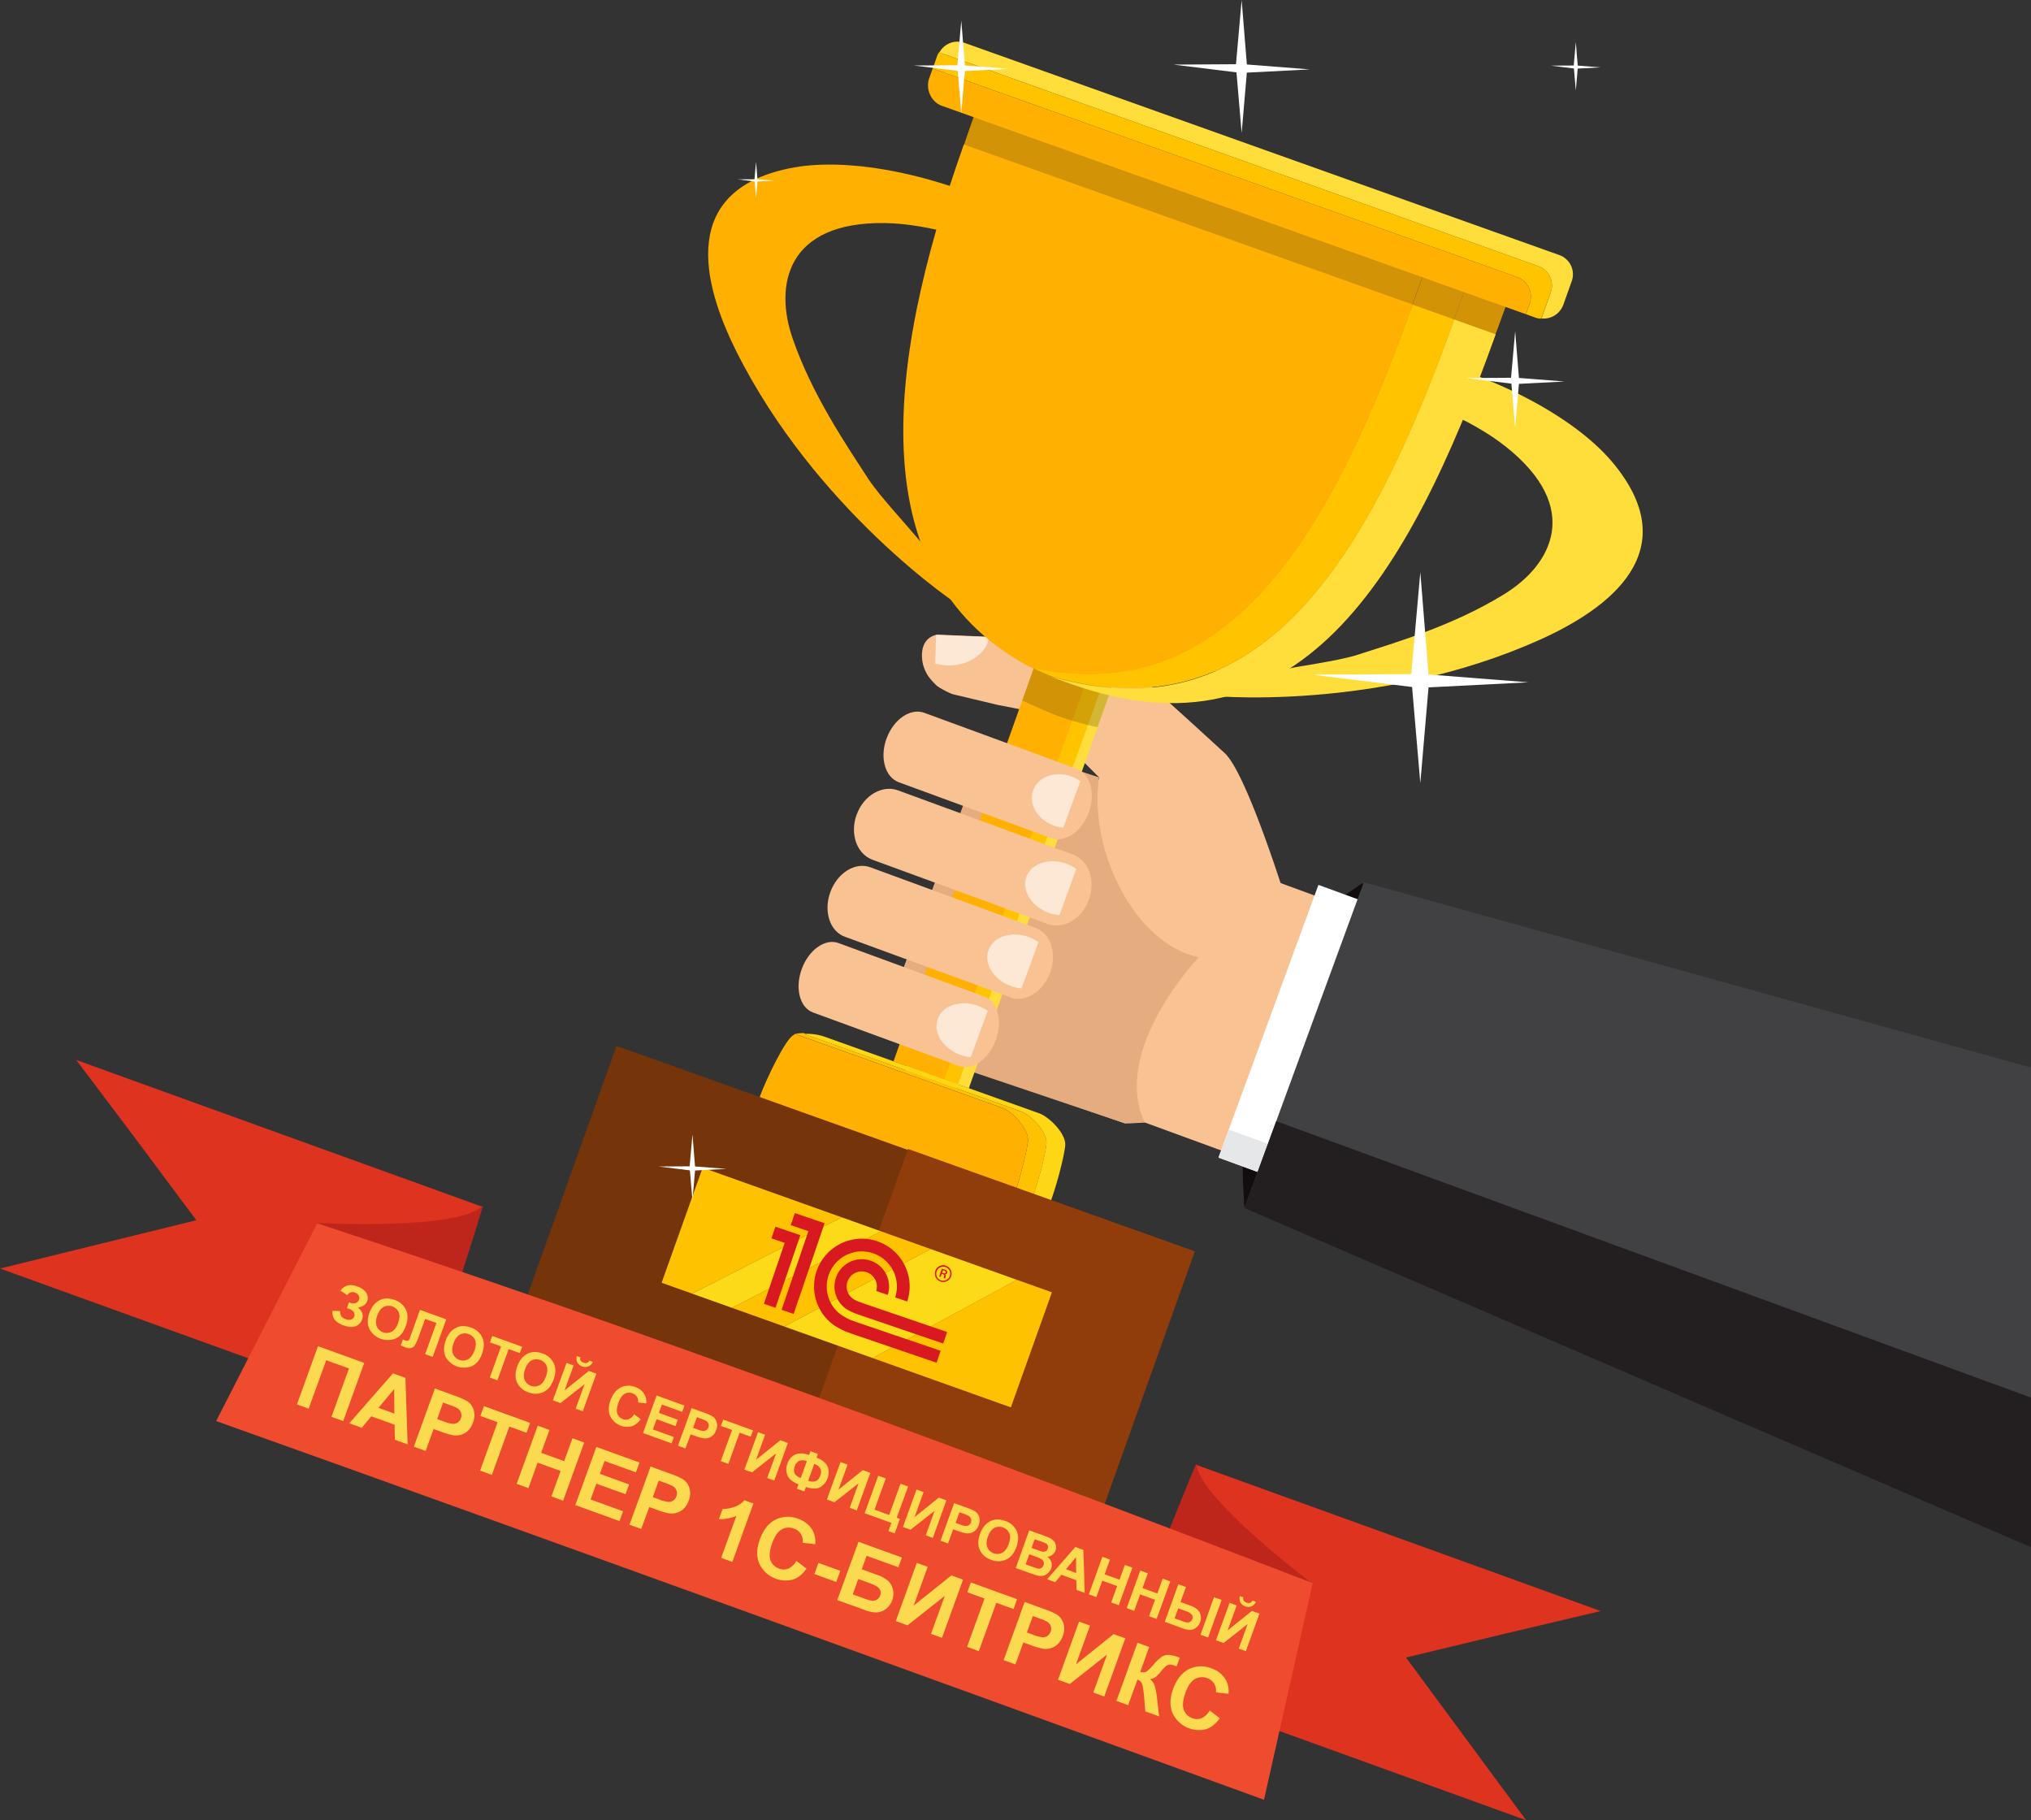 <svg xmlns="http://www.w3.org/2000/svg" xmlns:xlink="http://www.w3.org/1999/xlink" viewBox="0 0 1180.01 1057.4" width="1180.01" height="1057.4" preserveAspectRatio="xMaxYMax"><rect x="0" y="0" width="1180.01" height="1057.4" fill="#333333" stroke="none"/><defs><style>.cls-1{fill:none;}.cls-2{clip-path:url(#clip-path);}.cls-3{fill:#130c0e;}.cls-4{fill:#f9c292;}.cls-5{fill:#e5ac80;}.cls-6{fill:#fde8d5;}.cls-7{fill:#ffdd3a;}.cls-8{fill:#ffb001;}.cls-9{fill:#ffc300;}.cls-10,.cls-12{fill:#231f20;}.cls-10,.cls-11{opacity:0.2;}.cls-13{fill:#fdd615;}.cls-14{fill:#ffc201;}.cls-15{fill:#753409;}.cls-16{fill:#913c0b;}.cls-17{fill:#fcda18;}.cls-18{fill:#fff;}.cls-19{fill:#e6e7e8;}.cls-20{fill:#414042;}.cls-21{fill:#dd331f;}.cls-22{fill:#bf261b;}.cls-23{fill:#ef4c2f;}.cls-24{fill:#fcda4f;}.cls-25{clip-path:url(#clip-path-2);}.cls-26{fill:#d91920;}</style><clipPath id="clip-path" transform="translate(-12 -117.79)"><polygon class="cls-1" points="734.99 819.58 732.97 782.74 783.65 644.48 804.37 630.29 814.27 659.43 734.99 819.58"/></clipPath><clipPath id="clip-path-2" transform="translate(-12 -117.79)"><rect class="cls-1" x="-1879.58" y="-127.56" width="4637.37" height="4637.37"/></clipPath></defs><title>winner trophy 19</title><g id="_winner_trophy" data-name=" winner trophy"><g class="cls-2"><rect class="cls-3" x="732.94" y="631.4" width="81.96" height="187.09" transform="translate(-22.92 -105.95) rotate(-0.87)"/><path class="cls-3" d="M730.79,700.47l.84,55.29.34,22.38-9.4.14c6.87,7,15.09,11.74,24.46,15.17a72.05,72.05,0,0,0,55.27-2.28A66.87,66.87,0,0,0,824.76,775l-7.3.11-1.54-101.55,5.34-.08c-6.87-7-15.1-11.85-24.47-15.28a72.05,72.05,0,0,0-55.27,2.33,67,67,0,0,0-22.45,16.28l11.36-.17Z" transform="translate(-12 -117.79)"/><path class="cls-3" d="M730.83,703.09l.75,49.7.3,20-4.33.07c6.19,7,13.57,10.6,22,13.69a64.76,64.76,0,0,0,49.68-2.16c7.54-3.5,14.43-7.49,20.18-14.7l-2,0-1.24-82,8.43-.13a58,58,0,0,0-8.3-9.41,64.4,64.4,0,0,0-71.66-11.12c-7.54,3.5-14.43,7.7-20.17,14.92l6.09-.09Z" transform="translate(-12 -117.79)"/><path class="cls-3" d="M730.86,705.1l.68,44.54-11.94.18a55.89,55.89,0,0,0,32.48,30.39c29.9,11,63-5.11,74-33.79l-9,.14L816.34,702l7.88-.12a55.89,55.89,0,0,0-32.48-30.39c-29.9-11-63,5.11-74,33.79Z" transform="translate(-12 -117.79)"/><path class="cls-3" d="M730.91,708.66l.57,37.41-4.57.07c5.35,12.39,15.07,21.22,27.93,25.93A49.49,49.49,0,1,0,789,679.17c-25.71-9.43-54.19,4.49-63.62,29.58Z" transform="translate(-12 -117.79)"/></g><g id="hand"><path class="cls-4" d="M831.16,826.31l-193.75-71c-25.82-9.46-35.43-48-24.77-77.11l13-35.45c10.66-29.1,40.24-45,66.06-35.55l240.43,88.13-17,46.26Z" transform="translate(-12 -117.79)"/><path class="cls-4" d="M536.61,681.27c-7.21,19.66,1.44,44.38,18.9,50.77l110,38.32c21.07,0,40.5-4.71,47.71-24.37l36.17-98.67c7.21-19.66-21.43-48.24-38.88-54.63l-93-34.1c-17.45-6.4-37.45,4.35-44.65,24Z" transform="translate(-12 -117.79)"/><path class="cls-5" d="M708.54,673.84c-36.5-7.22-64.24-61.27-58-104.47l-33.12-10.79c-17.45-6.4-37.45,4.35-44.65,24l-36.17,98.67c-7.21,19.66-.41,43.7,16.88,51.3l112,37.79,11.51-.55C657.31,727.21,708.54,673.84,708.54,673.84Z" transform="translate(-12 -117.79)"/><path class="cls-4" d="M547.72,500.15c-.94-13,9.08-13.68,9.08-13.68l67.7,2.81s25.68,4.79,30.6,6.17,55.87,48.33,68.45,59.84,34.76,82.66,34.76,82.66L654.2,612.41l-4.13-26.58.48-16.46L638.92,557.7l-9.83-12.11-8.15-13.69s-3.55-.28-4.47-.29c-3.13,0-15.3-2.48-15.3-2.48l-9.48-1.83-25.9-6.17c-1.85-.46-8.3-3.81-9.65-5.13,0,0-4.46-4.11-5.92-7.29A20.43,20.43,0,0,1,547.72,500.15Z" transform="translate(-12 -117.79)"/><path class="cls-6" d="M586.49,487.88c.69-2,0-.08,0,0-.33,8.35-11.42,17-23.91,16.48a32.93,32.93,0,0,1-7.25-1.09l.55-16.65Z" transform="translate(-12 -117.79)"/><path class="cls-7" d="M733.87,511.08c5.63-1,12.64-2.51,21-3.95,14.19-2.69,32.57-5.12,44.5-8.52,23.29-7.5,56.6-17.21,86.27-35.46,28.06-17.08,46-50.44,1.1-86-19.06-15.08-51.22-29.84-91.63-37.78L802.75,318c4.68.81,9.28,1.69,13.79,2.65,64.11,13.06,110.34,40.26,131.44,64.67,45,52.57-1.71,86.24-41.07,104C813.36,531.43,713.75,522.68,709,521.16c-1.08-2.55,14.34-.11,13.15-2.65Z" transform="translate(-12 -117.79)"/><path class="cls-8" d="M559.78,447.87c-3.73-4.33-8.2-9.94-13.78-16.37-9.28-11.07-22-24.58-29.05-34.77-13.28-20.55-32.92-49.15-44.34-82.06-10.9-31-3.71-68.19,53.6-67.29,24.3.39,58.54,9.32,94.85,28.76l7.61-21.32q-6.2-3.5-12.36-6.67c-57.9-30.48-110.9-38.68-142.69-33.14-68.13,12.19-53.27,67.84-34,106.48,45.76,91.83,128.41,148.11,133.08,150,2.45-1.29-11-9.16-8.51-10.37Z" transform="translate(-12 -117.79)"/><rect class="cls-7" x="469.44" y="600.39" width="272.04" height="32.1" transform="translate(-190.59 861.75) rotate(-70.36)"/><rect class="cls-9" x="461.89" y="598.11" width="272.04" height="31.26" transform="matrix(0.34, -0.94, 0.94, 0.34, -193.07, 852.84)"/><rect class="cls-8" x="455.52" y="595.84" width="272.04" height="31.26" transform="translate(-195.16 845.33) rotate(-70.36)"/><path class="cls-10" d="M664,500.09l-12.63,35.4,0,0-1.7,4.76A183.2,183.2,0,0,1,627.4,534c-3.5-1.25-17.13-7.1-20.33-8.82l-.17,0a5.61,5.61,0,0,1-1-.54l14.31-40.11Z" transform="translate(-12 -117.79)"/><path class="cls-8" d="M863.13,285.88l24.15,8.62C836.63,436.1,771.75,545,640.4,498.16c-4-1.42-7.79-2.95-11.49-4.54C751.8,529.33,813.62,424.3,863.13,285.88Z" transform="translate(-12 -117.79)"/><path class="cls-8" d="M839,277.27l24.15,8.62C813.62,424.3,751.79,529.34,628.9,493.64c-3.9-1.68-7.64-3.49-11.24-5.36C732,513.16,790.9,411.71,839,277.27Z" transform="translate(-12 -117.79)"/><path class="cls-8" d="M617.66,488.26c-97.59-50.75-87.34-169.52-39.46-304l260.78,93C790.9,411.71,732,513.14,617.66,488.26Z" transform="translate(-12 -117.79)"/><g class="cls-11"><path class="cls-12" d="M640.4,498.16c-4-1.42-7.79-2.95-11.49-4.54C751.8,529.33,813.62,424.3,863.13,285.88l24.15,8.62C836.63,436.1,771.75,545,640.4,498.16Z" transform="translate(-12 -117.79)"/><path class="cls-12" d="M839,277.27l24.15,8.62C813.62,424.3,751.79,529.34,628.9,493.64c-3.83-1.65-7.55-3.28-11.1-5.12-.07,0-.1-.14-.17-.15C520,437.62,530.32,318.73,578.2,184.22Z" transform="translate(-12 -117.79)"/></g><path class="cls-7" d="M856.88,303.39,881,312C830.1,454.4,765.69,562,634.34,515.14c-4-1.42-7.89-2.68-11.58-4.28C745.65,546.57,807.95,440.22,856.88,303.39Z" transform="translate(-12 -117.79)"/><path class="cls-9" d="M832.73,294.77l24.15,8.62c-48.93,136.83-111.14,242.93-234,207.23-3.9-1.68-7.73-3.23-11.34-5.1C725.89,530.4,785.22,427.62,832.73,294.77Z" transform="translate(-12 -117.79)"/><path class="cls-8" d="M611.42,505.76C513.83,455,524.64,334.65,572,201.73l260.78,93C785.22,427.62,725.8,530.65,611.42,505.76Z" transform="translate(-12 -117.79)"/><path class="cls-13" d="M605,763.38,479.89,718.74c-.35-.12-.72-.2-1.08-.31a31.19,31.19,0,0,1,11.94,1.5l125.11,44.64c5.5,2,15.92,11.79,15,19.08s-4.66,21.54-8.27,31.69c-.27.75-.61,1.65-.92,2.43l-10-3.56c3.69-10.34,7.33-24.37,8.27-31.66S610.5,765.35,605,763.38Z" transform="translate(-12 -117.79)"/><path class="cls-14" d="M609.22,781c.93-7.29-9.3-17.63-14.8-19.59l-120.4-43a27.44,27.44,0,0,1,5-.48c.37.11.57.66.92.78L605,763.38c5.5,2,15.89,11.87,15,19.16s-4.58,21.32-8.27,31.66l-10-3.58C605.18,800.22,608.36,787.71,609.22,781Z" transform="translate(-12 -117.79)"/><path class="cls-8" d="M609.22,781c-.86,6.72-4,19.23-7.57,29.63L452.58,757.44s.58-1.72.87-2.51c3.62-10.14,15.15-33.92,19.53-35.77.29-.12.8-.8,1-.72l120.4,43C599.93,763.37,610.16,773.71,609.22,781Z" transform="translate(-12 -117.79)"/><rect class="cls-10" x="482" y="757.75" width="12.33" height="310.44" transform="translate(-547.77 948.16) rotate(-70.36)"/><rect class="cls-15" x="424.05" y="687.35" width="170.66" height="356.52" transform="translate(-489.07 936.69) rotate(-70.36)"/><rect class="cls-16" x="507.99" y="807.41" width="171.9" height="176.9" transform="translate(-461.41 1036.41) rotate(-70.36)"/><polygon class="cls-14" points="611.16 750.74 587.31 817.58 506.97 788.92 590.82 743.49 611.16 750.74"/><polygon class="cls-17" points="590.82 743.49 506.97 788.92 455.64 770.6 540.71 725.61 590.82 743.49"/><polygon class="cls-14" points="540.71 725.61 455.64 770.6 425.23 759.75 511.85 715.31 540.71 725.61"/><polygon class="cls-14" points="408.25 678.35 489.04 707.17 402.14 751.51 384.4 745.19 408.25 678.35"/><polygon class="cls-17" points="511.85 715.31 425.23 759.75 402.14 751.51 489.04 707.17 511.85 715.31"/><rect class="cls-15" x="440.78" y="756.16" width="53.22" height="426.64" transform="translate(-614.78 966.1) rotate(-70.36)"/><rect class="cls-16" x="451.5" y="748.6" width="37.17" height="426.64" transform="translate(-605.87 963.62) rotate(-70.36)"/><path class="cls-7" d="M905.46,272.29A12,12,0,0,1,913,287.62l-4.84,13.55a12.7,12.7,0,0,1-.74,1.62,12.24,12.24,0,0,0,12.95-8.18l4.84-13.55a11.86,11.86,0,0,0-7.51-15.19L572.33,142.66a12,12,0,0,0-14.69,5.9,11.72,11.72,0,0,1,2.5.52Z" transform="translate(-12 -117.79)"/><path class="cls-9" d="M553.89,157.61,893.28,278.7a12.14,12.14,0,0,1,7.47,15.48l-2.19,6.14,6,2.15a12.83,12.83,0,0,0,2.64.46,15.39,15.39,0,0,0,.89-1.76L913,287.62a12,12,0,0,0-7.49-15.33L560.14,149.08a13.47,13.47,0,0,0-2.57-.84,10.14,10.14,0,0,0-.83,1.38Z" transform="translate(-12 -117.79)"/><path class="cls-8" d="M893.28,278.7,553.89,157.61l-2,5.56c-2.29,6.42,1.12,13.87,7.36,16.1L898.55,300.32l2.19-6.14A12.14,12.14,0,0,0,893.28,278.7Z" transform="translate(-12 -117.79)"/><path class="cls-4" d="M527.09,546.74c-4.08,11.14-.9,22.54,7.1,25.48l88.52,32.45c8,2.93,17.8-3.72,21.88-14.85h0c4.08-11.14.9-22.54-7.1-25.48L549,531.88c-8-2.93-17.8,3.72-21.88,14.85Z" transform="translate(-12 -117.79)"/><path class="cls-6" d="M629.81,598.55a21.27,21.27,0,0,1-5.75-1.25c-9.38-3.44-14.65-12.58-11.77-20.43s12.81-11.42,22.19-8a21.26,21.26,0,0,1,5.19,2.76Z" transform="translate(-12 -117.79)"/><path class="cls-4" d="M509.71,591c-4.08,11.14.06,22.9,9.25,26.26l101.68,37.27c9.19,3.37,20-2.93,24-14.07h0c4.08-11.14-.06-22.9-9.25-26.26L533.75,576.94c-9.19-3.37-20,2.93-24,14.07Z" transform="translate(-12 -117.79)"/><path class="cls-6" d="M627.49,649.44a24.4,24.4,0,0,1-6.15-1.39c-10.06-3.69-15.89-13-13-20.89s13.37-11.22,23.43-7.53a24.39,24.39,0,0,1,5.59,2.91Z" transform="translate(-12 -117.79)"/><path class="cls-4" d="M494.43,636c-4.08,11.14-.34,22.75,8.36,25.94L599,697.2c8.7,3.19,19.06-3.26,23.14-14.39h0c4.08-11.14.34-22.75-8.36-25.94L517.57,621.6c-8.7-3.19-19.06,3.26-23.14,14.39Z" transform="translate(-12 -117.79)"/><path class="cls-6" d="M605.49,692a24.39,24.39,0,0,1-6.15-1.39c-10.06-3.69-15.89-13-13-20.89s13.37-11.22,23.43-7.53a24.39,24.39,0,0,1,5.59,2.91Z" transform="translate(-12 -117.79)"/><path class="cls-4" d="M477.82,680.69c-4.08,11.14-1.17,22.45,6.51,25.26l84.92,31.13c7.68,2.81,17.21-3.93,21.29-15.07h0c4.08-11.14,1.17-22.45-6.51-25.26l-84.92-31.13c-7.68-2.81-17.21,3.93-21.29,15.07Z" transform="translate(-12 -117.79)"/><path class="cls-6" d="M576,731.92a24.39,24.39,0,0,1-6.15-1.39c-10.06-3.69-15.89-13-13-20.89s13.37-11.22,23.43-7.53a24.39,24.39,0,0,1,5.59,2.91Z" transform="translate(-12 -117.79)"/></g><rect class="cls-18" x="678.19" y="701.56" width="168.74" height="28.93" transform="translate(-184.16 1067.8) rotate(-69.87)"/><rect class="cls-19" x="727.82" y="772.61" width="17.39" height="28.93" transform="translate(-267.95 1089.95) rotate(-69.87)"/><polygon class="cls-20" points="1180.01 860.01 722.99 701.79 792.37 512.5 1180.01 620.19 1180.01 860.01"/><polygon class="cls-12" points="1180.01 898.83 722.99 701.79 741.49 651.31 1180.01 811.91 1180.01 898.83"/><polygon class="cls-18" points="829.98 391.83 825.2 332.42 819.96 391.59 762.38 391.94 820.42 399.1 825.2 454.95 829.98 399.32 888.01 396.37 829.98 391.83"/><polygon class="cls-18" points="882.5 219.56 880.31 192.42 877.92 219.45 851.62 219.61 878.13 222.88 880.31 248.4 882.5 222.99 909.01 221.63 882.5 219.56"/><polygon class="cls-18" points="916.65 38.1 915.54 24.42 914.34 38.05 901.08 38.13 914.45 39.78 915.54 52.64 916.65 39.83 930.01 39.15 916.65 38.1"/><polygon class="cls-18" points="724.42 37.46 721.4 0 718.1 37.31 681.79 37.53 718.39 42.04 721.4 77.26 724.42 42.19 761.01 40.32 724.42 37.46"/><polygon class="cls-18" points="560.61 38.01 558.51 12 556.22 37.9 531.01 38.05 556.42 41.19 558.51 65.64 560.61 41.29 586.01 39.99 560.61 38.01"/><polygon class="cls-18" points="440.08 104.17 439.26 94 438.36 104.13 428.51 104.19 438.44 105.41 439.26 114.97 440.08 105.45 450.01 104.95 440.08 104.17"/><polygon class="cls-18" points="403.82 677.62 402.32 659 400.69 677.54 382.64 677.65 400.83 679.9 402.32 697.4 403.82 679.97 422.01 679.04 403.82 677.62"/><polygon class="cls-21" points="695.01 850.97 930.02 935.91 874.32 949.07 816.89 962.9 852.13 1010.63 886.65 1057.4 651.16 972.29 695.01 850.97"/><polygon class="cls-21" points="280.27 701.06 44.32 615.78 78.74 661.5 114.06 708.86 56.45 723.03 0 736.92 236.42 822.38 280.27 701.06"/><path class="cls-22" d="M773.85,1037.24S707.67,987.43,707.17,968c0-1.75-31.08,76.77-31.08,76.77Z" transform="translate(-12 -117.79)"/><path class="cls-22" d="M195.65,828.24s84,4.49,96.84-10.11c1.15-1.32-24.86,79-24.86,79Z" transform="translate(-12 -117.79)"/><path class="cls-23" d="M137.59,943.32c198.64,70.92,403.1,145.23,608.79,220l28.3-125.86C578.46,962,384.35,890.42,196.3,828.45Z" transform="translate(-12 -117.79)"/><path class="cls-24" d="M213.77,870.16l-3.93-2.55q3.31-4.83,9.8-2.48,3.84,1.39,5.19,3.79a5.43,5.43,0,0,1,.52,4.67,5.06,5.06,0,0,1-1.91,2.5,8.06,8.06,0,0,1-3.48,1.24,7.33,7.33,0,0,1,2.5,3.29,5.54,5.54,0,0,1-.13,3.75,6.14,6.14,0,0,1-3.79,3.88q-2.75,1-6.94-.51a11.54,11.54,0,0,1-5-3.09,7.59,7.59,0,0,1-1.43-5.34l4.51.14a4.5,4.5,0,0,0,.74,3.14,5.47,5.47,0,0,0,2.34,1.5,4.58,4.58,0,0,0,3.36.2,2.94,2.94,0,0,0,1.7-1.72,2.74,2.74,0,0,0-.3-2.55,5.69,5.69,0,0,0-3-2l-1-.36,1.19-3.29.51.18a5,5,0,0,0,3.42.21,3.19,3.19,0,0,0,1.94-2,2.82,2.82,0,0,0-.14-2.32,3.73,3.73,0,0,0-2.2-1.72A3.6,3.6,0,0,0,213.77,870.16Z" transform="translate(-12 -117.79)"/><path class="cls-24" d="M226.62,880.56a14.76,14.76,0,0,1,3-5.23,10.9,10.9,0,0,1,3.11-2.26,9,9,0,0,1,3.53-.94,12.73,12.73,0,0,1,5,.84,10.89,10.89,0,0,1,6.63,5.78q1.81,4-.12,9.37T242,895.34a12.2,12.2,0,0,1-15.42-5.56Q224.73,885.77,226.62,880.56Zm4.59,1.49q-1.34,3.71-.32,6.24a6.26,6.26,0,0,0,8.66,3.15q2.38-1.29,3.75-5.08t.38-6.19a6.48,6.48,0,0,0-8.77-3.15Q232.57,878.29,231.21,882.05Z" transform="translate(-12 -117.79)"/><path class="cls-24" d="M256,878.71l15.28,5.53-7.89,21.82-4.4-1.59,6.56-18.12L259,884l-3.37,9.32a41.36,41.36,0,0,1-2.29,5.49,4.25,4.25,0,0,1-2.2,2,5.22,5.22,0,0,1-3.56-.29q-.77-.28-2.76-1.17l1.23-3.41,1,.37a3.44,3.44,0,0,0,2,.3q.61-.2,1.14-1.66l1.34-3.75Z" transform="translate(-12 -117.79)"/><path class="cls-24" d="M270.95,896.6a14.75,14.75,0,0,1,3-5.23,10.91,10.91,0,0,1,3.11-2.26,9,9,0,0,1,3.53-.94,12.75,12.75,0,0,1,5,.84,10.89,10.89,0,0,1,6.63,5.78q1.81,4-.12,9.37t-5.86,7.23a12.2,12.2,0,0,1-15.42-5.56Q269.06,901.81,270.95,896.6Zm4.59,1.49q-1.34,3.7-.32,6.24a6.26,6.26,0,0,0,8.66,3.15q2.38-1.29,3.75-5.08t.38-6.19a6.48,6.48,0,0,0-8.77-3.15Q276.9,894.33,275.54,898.1Z" transform="translate(-12 -117.79)"/><path class="cls-24" d="M296.56,918.06l6.56-18.12-6.47-2.34L298,893.9l17.34,6.27L314,903.86l-6.46-2.34L301,919.65Z" transform="translate(-12 -117.79)"/><path class="cls-24" d="M312.51,911.64a14.75,14.75,0,0,1,3-5.23,10.91,10.91,0,0,1,3.11-2.26,9,9,0,0,1,3.53-.94,12.73,12.73,0,0,1,5,.84,10.89,10.89,0,0,1,6.63,5.78q1.81,4-.12,9.37t-5.86,7.23a10.81,10.81,0,0,1-8.76.21,10.92,10.92,0,0,1-6.66-5.77Q310.63,916.85,312.51,911.64Zm4.59,1.49q-1.34,3.7-.32,6.24a6.26,6.26,0,0,0,8.66,3.15q2.38-1.29,3.75-5.08t.38-6.19a6.48,6.48,0,0,0-8.77-3.15Q318.47,909.37,317.1,913.14Z" transform="translate(-12 -117.79)"/><path class="cls-24" d="M341.16,909.53l4.12,1.49L340,925.54l14.1-11.33,4.39,1.59-7.89,21.82-4.12-1.49,5.15-14.24-14,11-4.41-1.59Zm13.27-1.34,2,.74a5,5,0,0,1-2.57,2.66,5.4,5.4,0,0,1-6.44-2.33,5,5,0,0,1-.27-3.69l2,.74a2.44,2.44,0,0,0,.17,1.87,3.67,3.67,0,0,0,3.72,1.35A2.43,2.43,0,0,0,354.44,908.19Z" transform="translate(-12 -117.79)"/><path class="cls-24" d="M380.44,939.34l3.78,2.9a10.18,10.18,0,0,1-5.19,4.12,10.93,10.93,0,0,1-12.49-5.92q-1.72-4,.14-9.13,2-5.45,5.87-7.44a10.26,10.26,0,0,1,8.49-.34,9.65,9.65,0,0,1,5.65,4.72,9.14,9.14,0,0,1,.78,4.83l-4.74-.54a4.8,4.8,0,0,0-3.27-5.33,5.28,5.28,0,0,0-4.57.32q-2.14,1.19-3.55,5.09-1.5,4.14-.64,6.43a5.14,5.14,0,0,0,3.23,3.16,4.69,4.69,0,0,0,3.43,0A6.9,6.9,0,0,0,380.44,939.34Z" transform="translate(-12 -117.79)"/><path class="cls-24" d="M385.59,950.28l7.89-21.82,16.18,5.85L408.33,938l-11.77-4.26-1.75,4.84,11,4-1.33,3.68-11-4-2.15,5.94,12.19,4.41-1.33,3.68Z" transform="translate(-12 -117.79)"/><path class="cls-24" d="M405.92,957.63l7.89-21.82,7.07,2.56A27.35,27.35,0,0,1,426,940.6a6.09,6.09,0,0,1,2.37,3.27,7.21,7.21,0,0,1-.27,4.71,7.58,7.58,0,0,1-2,3.11,6.35,6.35,0,0,1-2.63,1.48,6.78,6.78,0,0,1-2.66.21,26.68,26.68,0,0,1-4.68-1.34l-2.87-1-3,8.23Zm11-16.53-2.24,6.19,2.41.87a12.11,12.11,0,0,0,3.61.92,3.08,3.08,0,0,0,1.76-.57,3.13,3.13,0,0,0,1.11-1.52,3,3,0,0,0,0-2.22,3.24,3.24,0,0,0-1.42-1.61,22.5,22.5,0,0,0-3.11-1.3Z" transform="translate(-12 -117.79)"/><path class="cls-24" d="M430.76,966.62l6.56-18.12-6.47-2.34,1.34-3.69,17.34,6.27-1.34,3.69-6.46-2.34-6.56,18.13Z" transform="translate(-12 -117.79)"/><path class="cls-24" d="M452.41,949.78l4.12,1.49-5.26,14.52,14.1-11.33,4.39,1.59-7.89,21.82-4.12-1.49,5.15-14.24-14,11-4.41-1.59Z" transform="translate(-12 -117.79)"/><path class="cls-24" d="M480.23,981.65l-.92,2.54L475,982.63l.92-2.54q-5.15-2.08-6.44-5.25a9.14,9.14,0,0,1,0-6.75,8.8,8.8,0,0,1,4.44-5.25q3.07-1.47,8.17.16l.78-2.16,4.31,1.56-.78,2.16q5.12,2.07,6.43,5.22a10,10,0,0,1-4.33,12Q485.51,983.34,480.23,981.65Zm-3-5.24,3.53-9.75a5.84,5.84,0,0,0-4.47-.21,5.45,5.45,0,0,0-2.6,3.31Q472,974.51,477.25,976.41Zm4.31,1.56a7.42,7.42,0,0,0,3.18.49,3.88,3.88,0,0,0,2.33-.92,6.69,6.69,0,0,0,1.56-2.68q1.71-4.73-3.54-6.63Z" transform="translate(-12 -117.79)"/><path class="cls-24" d="M500.33,967.12l4.12,1.49-5.26,14.53,14.1-11.33,4.39,1.59-7.89,21.82-4.12-1.49,5.15-14.24-14,11-4.41-1.59Z" transform="translate(-12 -117.79)"/><path class="cls-24" d="M522.25,975.06l4.4,1.59-6.57,18.16,8.54,3.09,6.57-18.16,4.41,1.59L533,999.49l1.82.66-3,8.42-3.66-1.33,1.72-4.76-15.51-5.61Z" transform="translate(-12 -117.79)"/><path class="cls-24" d="M544.5,983.11l4.12,1.49-5.26,14.52,14.1-11.33,4.39,1.59L554,1011.2l-4.12-1.49L555,995.47l-14,11-4.41-1.59Z" transform="translate(-12 -117.79)"/><path class="cls-24" d="M558.45,1012.83,566.35,991l7.07,2.56a27.24,27.24,0,0,1,5.12,2.22,6.08,6.08,0,0,1,2.37,3.27,7.2,7.2,0,0,1-.27,4.71,7.57,7.57,0,0,1-2,3.11,6.38,6.38,0,0,1-2.63,1.48,6.8,6.8,0,0,1-2.66.21,26.73,26.73,0,0,1-4.68-1.34l-2.87-1-3,8.23Zm11-16.53-2.24,6.19,2.41.87a12.11,12.11,0,0,0,3.61.92,3.08,3.08,0,0,0,1.76-.57,3.13,3.13,0,0,0,1.11-1.52,3,3,0,0,0,0-2.22,3.25,3.25,0,0,0-1.42-1.61,22.5,22.5,0,0,0-3.11-1.3Z" transform="translate(-12 -117.79)"/><path class="cls-24" d="M581.38,1008.94a14.75,14.75,0,0,1,3-5.23,10.91,10.91,0,0,1,3.11-2.26,9,9,0,0,1,3.53-.94,12.73,12.73,0,0,1,5,.84,10.89,10.89,0,0,1,6.63,5.78q1.81,4-.12,9.37t-5.86,7.23a10.81,10.81,0,0,1-8.76.21,10.92,10.92,0,0,1-6.66-5.77Q579.5,1014.15,581.38,1008.94Zm4.59,1.49q-1.34,3.7-.32,6.24a6.26,6.26,0,0,0,8.66,3.15q2.38-1.29,3.75-5.08t.38-6.19a6.48,6.48,0,0,0-8.77-3.15Q587.34,1006.67,586,1010.44Z" transform="translate(-12 -117.79)"/><path class="cls-24" d="M610,1006.81l8.72,3.16a26.81,26.81,0,0,1,3.78,1.61,6,6,0,0,1,2,1.72,5.93,5.93,0,0,1,1,2.43,5.26,5.26,0,0,1-.25,2.8,5.5,5.5,0,0,1-4.78,3.62,6.11,6.11,0,0,1,2.35,3.09,5.59,5.59,0,0,1-.12,3.68,6.9,6.9,0,0,1-1.74,2.64,6.19,6.19,0,0,1-2.7,1.56,6.64,6.64,0,0,1-3.33,0q-1.14-.28-5.37-1.77l-7.42-2.69Zm0,13.9-2.11,5.83,4.08,1.48a21.23,21.23,0,0,0,3.07,1,2.9,2.9,0,0,0,1.92-.29,2.86,2.86,0,0,0,1.29-1.63,3,3,0,0,0,.13-1.84,2.86,2.86,0,0,0-1-1.5,15.93,15.93,0,0,0-3.79-1.72Zm3.14-8.68-1.83,5,2.89,1q2.57.93,3.23,1.08a3.09,3.09,0,0,0,2.06-.14,2.45,2.45,0,0,0,1.26-1.47,2.55,2.55,0,0,0,0-1.85,2.68,2.68,0,0,0-1.38-1.37q-.63-.31-3.74-1.44Z" transform="translate(-12 -117.79)"/><path class="cls-24" d="M642.25,1043.15l-4.79-1.73-.11-5.64-8.72-3.16-3.59,4.3-4.67-1.69,16.39-18.74,4.66,1.69Zm-5-11.57-.08-9.18-5.87,7Z" transform="translate(-12 -117.79)"/><path class="cls-24" d="M644.6,1044l7.89-21.82,4.41,1.59-3.11,8.59,8.63,3.12,3.11-8.59,4.4,1.59L662,1050.31l-4.4-1.59,3.45-9.54-8.63-3.12L649,1045.6Z" transform="translate(-12 -117.79)"/><path class="cls-24" d="M666.61,1052l7.89-21.82,4.4,1.59-3.11,8.59,8.63,3.12,3.11-8.59,4.4,1.59L684,1058.28l-4.4-1.59,3.45-9.54-8.63-3.12-3.45,9.54Z" transform="translate(-12 -117.79)"/><path class="cls-24" d="M696.61,1038.15l4.41,1.59-3.16,8.72,5.89,2.13a12,12,0,0,1,3.77,2.08,6.24,6.24,0,0,1,2,3.27,6.87,6.87,0,0,1-.24,4.15,6.72,6.72,0,0,1-2.54,3.4,6,6,0,0,1-3.35,1.19,13.53,13.53,0,0,1-4.35-1l-10.3-3.73Zm-2.16,19.75,4.3,1.56a14.63,14.63,0,0,0,2.94.84,3,3,0,0,0,1.77-.39,2.7,2.7,0,0,0,1.26-1.51,2.66,2.66,0,0,0-.24-2.56,7.29,7.29,0,0,0-3.46-2.08l-4.48-1.62Zm22.91-12.24,4.41,1.59-7.89,21.82-4.41-1.59Z" transform="translate(-12 -117.79)"/><path class="cls-24" d="M726.39,1048.93l4.12,1.49-5.26,14.52,14.1-11.33,4.39,1.59L735.85,1077l-4.12-1.49,5.15-14.24-14,11-4.41-1.59Zm13.28-1.34,2,.74a5,5,0,0,1-2.57,2.66,5.4,5.4,0,0,1-6.44-2.33,5,5,0,0,1-.27-3.69l2,.74a2.43,2.43,0,0,0,.16,1.87,3.68,3.68,0,0,0,3.72,1.35A2.43,2.43,0,0,0,739.67,1047.59Z" transform="translate(-12 -117.79)"/><path class="cls-24" d="M196.75,899.82l26.88,9.73L211.4,943.34l-6.82-2.47,10.18-28.12L201.52,908l-10.18,28.12-6.82-2.47Z" transform="translate(-12 -117.79)"/><path class="cls-24" d="M248.84,956.88l-7.42-2.69-.17-8.74-13.51-4.89-5.57,6.67-7.24-2.62,25.39-29,7.21,2.61ZM241.11,939,241,924.74l-9.1,10.89Z" transform="translate(-12 -117.79)"/><path class="cls-24" d="M252.45,958.19l12.23-33.79,10.95,4a42.23,42.23,0,0,1,7.93,3.44,9.43,9.43,0,0,1,3.67,5.07,11.16,11.16,0,0,1-.42,7.29,11.73,11.73,0,0,1-3,4.82,9.86,9.86,0,0,1-4.07,2.29,10.5,10.5,0,0,1-4.12.32,41.37,41.37,0,0,1-7.25-2.08l-4.45-1.61-4.61,12.75Zm17-25.61L266,942.18l3.74,1.35a18.77,18.77,0,0,0,5.59,1.42,4.76,4.76,0,0,0,2.73-.89,4.84,4.84,0,0,0,1.72-2.35,4.65,4.65,0,0,0,0-3.44,5,5,0,0,0-2.2-2.49,34.75,34.75,0,0,0-4.83-2Z" transform="translate(-12 -117.79)"/><path class="cls-24" d="M290.93,972.12,301.09,944l-10-3.63,2.07-5.72L320,944.41l-2.07,5.72-10-3.62-10.16,28.08Z" transform="translate(-12 -117.79)"/><path class="cls-24" d="M312.18,979.81,324.41,946l6.82,2.47-4.81,13.3,13.37,4.84,4.81-13.3,6.82,2.47-12.23,33.79-6.82-2.47,5.35-14.78-13.37-4.84L319,982.28Z" transform="translate(-12 -117.79)"/><path class="cls-24" d="M346.25,992.13l12.23-33.79,25.06,9.07-2.07,5.72-18.23-6.6L360.52,974l17,6.14-2.06,5.69-17-6.14-3.33,9.2L374,995.74l-2.06,5.69Z" transform="translate(-12 -117.79)"/><path class="cls-24" d="M377.73,1003.53,390,969.74l10.95,4a42.29,42.29,0,0,1,7.93,3.44,9.43,9.43,0,0,1,3.67,5.07,11.15,11.15,0,0,1-.42,7.29,11.73,11.73,0,0,1-3,4.82,9.86,9.86,0,0,1-4.08,2.29,10.51,10.51,0,0,1-4.12.32,41.43,41.43,0,0,1-7.25-2.08l-4.45-1.61L384.56,1006Zm17-25.61-3.47,9.59,3.73,1.35a18.78,18.78,0,0,0,5.59,1.42,4.76,4.76,0,0,0,2.73-.89A4.83,4.83,0,0,0,405,987a4.64,4.64,0,0,0,0-3.43,5,5,0,0,0-2.2-2.49,34.92,34.92,0,0,0-4.83-2Z" transform="translate(-12 -117.79)"/><path class="cls-24" d="M437.48,1025.15l-6.48-2.34,8.83-24.41a23.77,23.77,0,0,1-10.14,1.88l2.13-5.88a19.92,19.92,0,0,0,6.65-1.15,12.71,12.71,0,0,0,6-3.93l5.26,1.9Z" transform="translate(-12 -117.79)"/><path class="cls-24" d="M474.71,1024.57l5.86,4.49q-3.52,5-8,6.39a16.93,16.93,0,0,1-19.35-9.17q-2.67-6.17.22-14.14,3.05-8.44,9.1-11.53a15.88,15.88,0,0,1,13.15-.52,14.94,14.94,0,0,1,8.75,7.31,14.19,14.19,0,0,1,1.21,7.47l-7.34-.83a7.42,7.42,0,0,0-5.07-8.25,8.17,8.17,0,0,0-7.07.49q-3.32,1.85-5.5,7.89-2.32,6.41-1,10a8,8,0,0,0,5,4.89,7.26,7.26,0,0,0,5.3,0A10.69,10.69,0,0,0,474.71,1024.57Z" transform="translate(-12 -117.79)"/><path class="cls-24" d="M485.16,1032.21l2.34-6.48,12.72,4.6-2.34,6.48Z" transform="translate(-12 -117.79)"/><path class="cls-24" d="M510.77,1013.46,536,1022.6l-2.05,5.67-18.44-6.67-2.84,7.84,9.13,3.3a19.41,19.41,0,0,1,5.94,3.19,9.63,9.63,0,0,1,3,5,11.25,11.25,0,0,1-4.25,11.71,9.9,9.9,0,0,1-5.26,1.88,19.41,19.41,0,0,1-6.79-1.44l-16-5.77ZM507.42,1044l6.64,2.4a23.26,23.26,0,0,0,4.58,1.31,4.52,4.52,0,0,0,2.76-.6,4.26,4.26,0,0,0,1.94-2.37,4,4,0,0,0-.43-4q-1.28-1.68-5.32-3.14l-6.94-2.51Z" transform="translate(-12 -117.79)"/><path class="cls-24" d="M544.66,1025.72,551,1028l-8.14,22.5L564.73,1033l6.8,2.46-12.23,33.79-6.38-2.31,8-22.06L539.25,1062l-6.82-2.47Z" transform="translate(-12 -117.79)"/><path class="cls-24" d="M573.87,1074.51,584,1046.43l-10-3.63,2.07-5.72,26.85,9.72-2.07,5.72-10-3.62L580.69,1077Z" transform="translate(-12 -117.79)"/><path class="cls-24" d="M595.1,1082.19l12.23-33.79,10.95,4a42.29,42.29,0,0,1,7.93,3.44,9.43,9.43,0,0,1,3.67,5.07,11.15,11.15,0,0,1-.42,7.29,11.73,11.73,0,0,1-3,4.82,9.85,9.85,0,0,1-4.08,2.29,10.51,10.51,0,0,1-4.12.32,41.41,41.41,0,0,1-7.25-2.08l-4.45-1.61-4.61,12.75Zm17-25.61-3.47,9.59,3.73,1.35a18.78,18.78,0,0,0,5.59,1.42,4.76,4.76,0,0,0,2.73-.89,4.82,4.82,0,0,0,1.72-2.35,4.64,4.64,0,0,0,0-3.43,5,5,0,0,0-2.2-2.49,35,35,0,0,0-4.83-2Z" transform="translate(-12 -117.79)"/><path class="cls-24" d="M638.91,1059.83l6.38,2.31-8.14,22.5L659,1067.09l6.8,2.46-12.23,33.79-6.38-2.31,8-22.06-21.65,17.11-6.82-2.47Z" transform="translate(-12 -117.79)"/><path class="cls-24" d="M672.86,1072.11l6.82,2.47L674.48,1089a4.9,4.9,0,0,0,3.51-.06,25.41,25.41,0,0,0,4.39-4.35q4.11-4.72,6.73-5.28t7.33,1.14l1,.34-1.83,5-1-.37a7.25,7.25,0,0,0-3.25-.59,4.17,4.17,0,0,0-2.14,1,35.85,35.85,0,0,0-3.35,3.71,16.5,16.5,0,0,1-2.41,2.44,7.36,7.36,0,0,1-3.37,1.28,7.48,7.48,0,0,1,2.83,4,38.12,38.12,0,0,1,1.26,6.71l1.26,10.93-8-2.9-.87-10.2c0-.15-.06-.43-.13-.86q0-.23-.28-1.9a10.74,10.74,0,0,0-1-3.89,4.7,4.7,0,0,0-2.34-1.58l-5.36,14.8-6.82-2.47Z" transform="translate(-12 -117.79)"/><path class="cls-24" d="M714.83,1111.46l5.86,4.49q-3.52,5-8,6.39a16.93,16.93,0,0,1-19.35-9.17q-2.67-6.17.22-14.14,3.05-8.44,9.1-11.53a15.88,15.88,0,0,1,13.14-.52,14.94,14.94,0,0,1,8.75,7.31,14.18,14.18,0,0,1,1.21,7.47l-7.34-.83a7.43,7.43,0,0,0-5.07-8.25,8.17,8.17,0,0,0-7.07.49q-3.32,1.85-5.5,7.89-2.32,6.41-1,10a8,8,0,0,0,5,4.89,7.27,7.27,0,0,0,5.3,0A10.69,10.69,0,0,0,714.83,1111.46Z" transform="translate(-12 -117.79)"/><g class="cls-25"><g id="g14"><g id="g20"><path id="path22" class="cls-26" d="M506.57,884.73a34,34,0,0,1-6-3.24c-.32-.22-1.61-1.27-1.92-1.57a20.39,20.39,0,1,1,33.45-8.42l7,2.38A27.77,27.77,0,1,0,492.35,884a33.81,33.81,0,0,0,3.72,3.3,41.32,41.32,0,0,0,7.32,4c.85.36,3.87,1.43,4.76,1.74l48,16.4,2.37-6.95L510.6,886.18c-.64-.22-3.42-1.19-4-1.45m7.77-9.52h0c-.51-.17-3.15-1.1-3.63-1.3a25,25,0,0,1-2.68-1.33,11.62,11.62,0,0,1-1.81-1.45,8.78,8.78,0,1,1,14.84-3.38l6.7,2.29a15.86,15.86,0,1,0-26.44,6.2,14.31,14.31,0,0,0,2.22,1.88,30.11,30.11,0,0,0,4.49,2.34c.54.24,3.25,1.19,3.82,1.39h0L560,898.29l2.29-6.71ZM473.1,881.1l-7-2.4L481.67,833l-10.26-3.5,2.4-7,17.28,5.9Zm-10.59-50.68-2.31,6.75,7.71,2.63-12.09,35.4,6.75,2.3L477,835.35Z" transform="translate(-12 -117.79)"/></g><g id="g24"><path id="path26" class="cls-26" d="M561.6,853.05a4.85,4.85,0,0,0-6.18,3,4.92,4.92,0,0,0,3,6.21,4.87,4.87,0,0,0,6.2-3,4.8,4.8,0,0,0-3.07-6.13m-2.88,8.43a4.06,4.06,0,1,1,5.2-2.56,4.08,4.08,0,0,1-5.2,2.56" transform="translate(-12 -117.79)"/></g><g id="g28"><path id="path30" class="cls-26" d="M561.38,859.45c.17-.51.26-1-.26-1.4a1.07,1.07,0,0,0,1.15-.75,1.42,1.42,0,0,0-1.05-1.84l-2-.69-1.55,4.55.84.29.64-1.87.66.23c1,.33.88.79.74,1.19-.26.78-.31.92-.17,1.09l.84.29c-.12-.25,0-.36.17-1.09m-1-2-1-.34.49-1.43.85.29c.59.2.92.52.73,1.07-.1.29-.38.65-1.08.41" transform="translate(-12 -117.79)"/></g></g></g></g></svg>